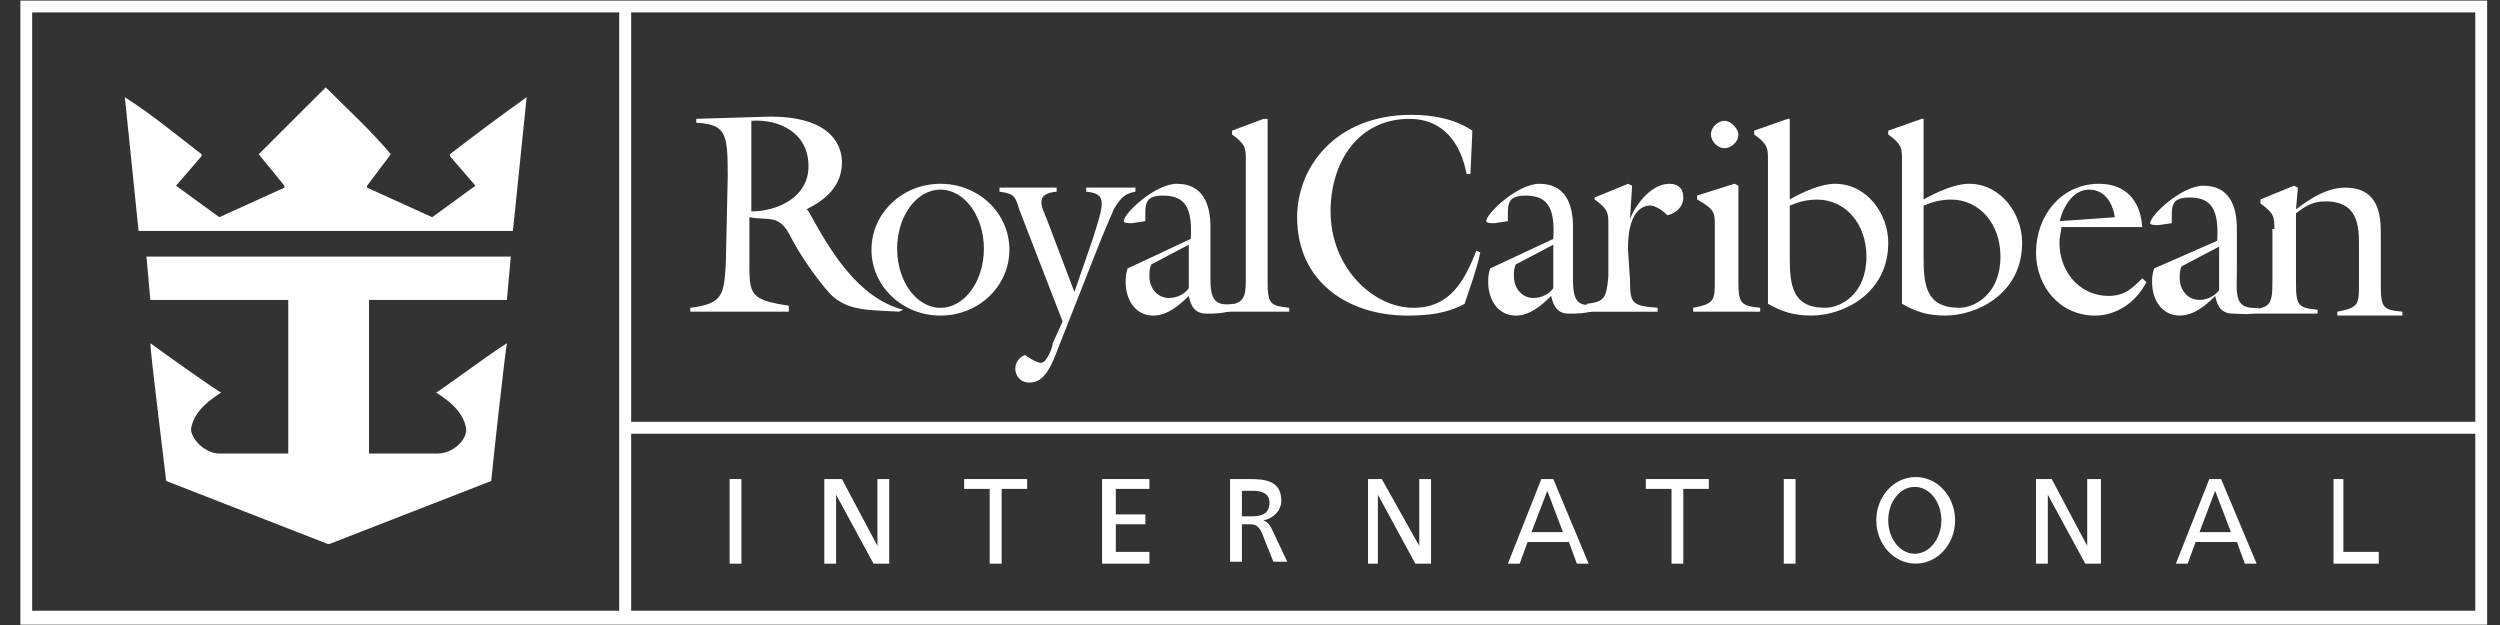 <svg width="112" height="28" viewBox="0 0 112 28" fill="none" xmlns="http://www.w3.org/2000/svg">
<rect x="0" y="0" width="112" height="28" fill="#333333" stroke="none"/>
<g clip-path="url(#clip0_4083_4447)">
<path fill-rule="evenodd" clip-rule="evenodd" d="M111.423 0.027V27.984H0.913V0.027H111.423ZM1.441 27.362H27.741V0.556H1.441V27.362ZM28.276 27.362H110.894V19.432H28.276V27.362ZM28.276 18.897H110.894V0.556H28.276V18.897Z" fill="white"/>
<path d="M32.687 21.461H33.215V25.252H32.687V21.461Z" fill="white"/>
<path d="M36.929 21.461H37.717L39.309 24.456V21.461H39.837V25.252H39.135L37.457 22.163V25.252H36.929V21.461Z" fill="white"/>
<path d="M44.337 21.902H43.194V21.461H46.016V21.902H44.873V25.252H44.337V21.902Z" fill="white"/>
<path d="M49.374 21.461H51.494V21.902H49.989V23.045H51.313V23.487H49.989V24.724H51.494V25.252H49.374V21.461Z" fill="white"/>
<path fill-rule="evenodd" clip-rule="evenodd" d="M55.108 21.461H55.991C56.693 21.461 57.402 21.548 57.402 22.43C57.402 22.872 57.047 23.226 56.606 23.313C56.787 23.4 56.874 23.487 56.961 23.668L57.67 25.165H57.047L56.519 23.841C56.346 23.487 56.165 23.487 55.904 23.487H55.637V25.165H55.108V21.461ZM55.637 23.132H56.078C56.606 23.132 56.874 22.959 56.874 22.517C56.874 22.163 56.606 21.989 56.165 21.989H55.637V23.132Z" fill="white"/>
<path d="M61.288 21.461H61.903L63.582 24.456V21.461H64.11V25.252H63.408L61.729 22.163V25.252H61.288V21.461Z" fill="white"/>
<path fill-rule="evenodd" clip-rule="evenodd" d="M69.051 21.461H69.587L71.171 25.252H70.643L70.289 24.283H68.436L68.082 25.252H67.554L69.051 21.461ZM69.319 21.989L68.61 23.841H70.021L69.319 21.989Z" fill="white"/>
<path d="M74.884 21.902H73.733V21.461H76.555V21.902H75.412V25.252H74.884V21.902Z" fill="white"/>
<path d="M79.913 21.461H80.441V25.252H79.913V21.461Z" fill="white"/>
<path fill-rule="evenodd" clip-rule="evenodd" d="M85.823 25.249C84.846 25.249 84.058 24.381 84.058 23.31C84.058 22.239 84.846 21.371 85.823 21.371C86.8 21.371 87.588 22.239 87.588 23.31C87.588 24.381 86.8 25.249 85.823 25.249ZM86.973 23.31C86.973 22.478 86.438 21.812 85.78 21.812C85.121 21.812 84.593 22.478 84.593 23.31C84.593 24.135 85.121 24.808 85.78 24.808C86.438 24.808 86.973 24.135 86.973 23.31Z" fill="white"/>
<path d="M91.214 21.461H91.916L93.507 24.456V21.461H94.122V25.252H93.421L91.742 22.163V25.252H91.214V21.461Z" fill="white"/>
<path fill-rule="evenodd" clip-rule="evenodd" d="M98.977 21.461H99.505L101.097 25.252H100.569L100.214 24.283H98.362L98.008 25.252H97.48L98.977 21.461ZM99.238 21.989L98.536 23.841H99.947L99.238 21.989Z" fill="white"/>
<path d="M104.542 21.461H104.983V24.724H106.568V25.252H104.542V21.461Z" fill="white"/>
<path d="M14.593 3.914C15.563 4.884 16.626 5.853 17.509 6.909L16.445 8.32V8.407L19.361 9.731L21.3 8.32L20.157 6.996V6.909C21.3 6.027 22.364 5.231 23.594 4.355L22.979 10.346H6.208L5.593 4.355C6.823 5.144 7.886 6.027 9.029 6.909V6.996L7.886 8.32L9.825 9.731L12.741 8.407V8.32L11.591 6.909L14.593 3.914Z" fill="white"/>
<path d="M22.891 11.41L22.71 13.436H16.532V20.317H19.621C20.33 20.317 21.039 19.608 20.858 19.079C20.684 18.37 20.062 17.929 19.534 17.582C19.621 17.582 21.741 15.99 22.71 15.375C22.623 15.816 22.009 21.373 22.009 21.547L14.766 24.368H14.679L7.444 21.547C7.444 21.46 6.735 15.816 6.735 15.375C7.705 16.084 9.825 17.582 9.911 17.582C9.383 17.929 8.768 18.37 8.587 19.079C8.414 19.521 9.123 20.317 9.825 20.317H12.914V13.436H6.735L6.562 11.497H22.891V11.41Z" fill="white"/>
<path fill-rule="evenodd" clip-rule="evenodd" d="M32.603 7.878C32.603 5.939 32.517 5.585 31.192 5.498V5.324L34.282 5.23C37.458 5.143 37.719 6.735 37.719 7.263C37.719 8.319 37.017 8.934 36.134 9.376L36.221 9.463C37.19 11.228 38.428 13.348 40.461 13.876L40.28 13.963C38.956 13.876 37.986 13.963 37.19 13.167C36.395 12.284 35.693 11.141 35.425 10.613C34.897 9.557 34.456 9.904 33.573 9.73V11.756C33.573 13.167 33.573 13.435 35.338 13.695V13.963H30.925V13.789C32.422 13.608 32.422 13.167 32.517 11.843L32.603 7.878ZM33.66 9.47C34.81 9.47 36.221 8.855 36.221 7.444C36.221 5.939 34.897 5.324 33.66 5.411V9.47Z" fill="white"/>
<path fill-rule="evenodd" clip-rule="evenodd" d="M42.131 14.138C40.424 14.138 39.042 12.822 39.042 11.186C39.042 9.551 40.424 8.234 42.131 8.234C43.846 8.234 45.221 9.551 45.221 11.186C45.221 12.822 43.846 14.138 42.131 14.138ZM44.078 11.143C44.078 9.681 43.209 8.495 42.131 8.495C41.061 8.495 40.192 9.681 40.192 11.143C40.192 12.604 41.061 13.791 42.131 13.791C43.209 13.791 44.078 12.604 44.078 11.143Z" fill="white"/>
<path d="M45.659 9.376C45.485 8.761 45.399 8.674 44.776 8.587V8.406H47.338V8.587C46.368 8.674 46.636 9.202 46.896 9.817L48.133 13.08L48.929 10.787C49.458 9.115 49.631 8.674 48.662 8.587V8.406H50.868V8.587C50.34 8.674 50.166 8.934 49.899 9.376L49.371 10.613L47.424 15.547C46.983 16.785 46.636 17.139 46.1 17.139C45.753 17.139 45.485 16.871 45.485 16.517C45.485 16.256 45.659 15.989 45.927 15.902C46.014 15.989 46.455 16.256 46.636 16.256C46.896 16.256 47.164 15.547 47.164 15.374L47.605 14.404L45.659 9.376Z" fill="white"/>
<path fill-rule="evenodd" clip-rule="evenodd" d="M53.345 10.702C53.432 9.291 53.078 8.763 52.108 8.763C51.225 8.763 51.312 9.204 51.312 9.906L50.697 10C50.611 10 50.343 10 50.343 9.906C50.343 9.558 51.754 8.234 52.723 8.234C53.873 8.234 54.228 9.117 54.228 10.173V11.939C54.228 13.082 54.141 13.791 55.284 13.61V13.878C54.843 14.051 54.402 14.051 54.047 14.051C53.519 14.051 53.345 13.697 53.258 13.256C52.817 13.697 52.282 14.138 51.667 14.138C50.871 14.138 50.43 13.436 50.43 12.641C50.43 12.467 50.43 12.286 50.516 12.026L53.345 10.702ZM51.58 11.845C51.493 12.026 51.493 12.199 51.493 12.373C51.493 12.908 51.848 13.35 52.376 13.35C52.73 13.35 53.085 13.169 53.258 12.908V10.962L51.58 11.845Z" fill="white"/>
<path d="M54.843 14.05V13.695C55.725 13.608 55.812 13.348 55.812 12.552V7.176C55.812 6.641 55.812 6.467 55.197 6.026V5.852L56.608 5.324H56.789V12.552C56.789 13.608 56.876 13.695 57.758 13.789V13.963H54.843V14.05Z" fill="white"/>
<path fill-rule="evenodd" clip-rule="evenodd" d="M69.588 10.702C69.674 9.291 69.32 8.763 68.35 8.763C67.468 8.763 67.555 9.204 67.555 9.906L66.939 10C66.845 10 66.585 10 66.585 9.906C66.585 9.558 67.996 8.234 68.965 8.234C70.116 8.234 70.47 9.117 70.47 10.173V11.939C70.47 13.082 70.376 13.878 71.527 13.61V13.878C71.085 14.051 70.644 14.051 70.289 14.051C69.761 14.051 69.588 13.697 69.493 13.256C69.052 13.697 68.524 14.138 67.909 14.138C67.113 14.138 66.672 13.436 66.672 12.641C66.672 12.467 66.672 12.286 66.759 12.026L69.588 10.702ZM67.909 11.845C67.822 12.026 67.822 12.199 67.822 12.373C67.822 12.908 68.177 13.35 68.705 13.35C69.059 13.35 69.414 13.169 69.588 12.908V10.962L67.909 11.845Z" fill="white"/>
<path d="M65.876 7.793H65.702C65.434 6.382 64.638 5.325 63.141 5.325C60.847 5.325 59.61 7.264 59.61 9.464C59.61 12.025 61.549 13.79 63.314 13.79C64.993 13.79 65.615 12.553 66.143 11.229L66.317 11.316C66.143 12.112 65.876 12.821 65.615 13.61C64.819 14.051 63.937 14.138 63.054 14.138C60.406 14.138 58.112 12.64 58.112 9.732C58.112 7.438 59.878 5.145 63.228 5.145C64.197 5.145 65.174 5.325 65.962 5.854L65.876 7.793Z" fill="white"/>
<path fill-rule="evenodd" clip-rule="evenodd" d="M99.33 10.787C99.417 9.377 99.062 8.848 98.093 8.848C97.21 8.848 97.297 9.29 97.297 9.999L96.682 10.086C96.595 10.086 96.327 10.086 96.327 9.999C96.327 9.644 97.738 8.32 98.715 8.32C99.858 8.32 100.212 9.203 100.212 10.259V12.025C100.212 13.168 100.039 13.877 101.182 13.79V13.964C100.741 14.137 100.386 14.05 100.039 14.05C99.503 14.05 99.33 13.696 99.243 13.262C98.802 13.696 98.273 14.137 97.651 14.137C96.855 14.137 96.414 13.436 96.414 12.64C96.414 12.466 96.414 12.285 96.508 12.025L99.33 10.787ZM97.738 11.931C97.651 12.111 97.651 12.285 97.651 12.459C97.651 12.994 98.006 13.436 98.534 13.436C98.888 13.436 99.236 13.255 99.417 12.994V11.048L97.738 11.931Z" fill="white"/>
<path d="M73.024 12.554C73.024 13.61 73.118 13.697 74.261 13.791V13.965H71.085V13.61C71.881 13.523 71.968 13.35 72.055 12.38V10.087C72.055 9.558 72.055 9.378 71.439 8.936V8.849L72.937 8.234L73.118 8.321L73.024 9.819C73.292 9.117 74.001 8.234 74.789 8.234C75.144 8.234 75.412 8.408 75.412 8.849C75.412 9.291 75.057 9.558 74.703 9.645C74.529 9.464 74.174 9.204 73.907 9.204C72.85 9.291 72.937 11.056 72.937 11.23L73.024 12.554Z" fill="white"/>
<path d="M77.88 6.025C77.88 6.38 77.533 6.64 77.265 6.64C76.911 6.64 76.65 6.293 76.65 6.025C76.65 5.671 76.998 5.41 77.265 5.41C77.533 5.41 77.88 5.765 77.88 6.025ZM75.855 13.962V13.789C76.824 13.608 76.824 13.434 76.824 12.551V10.084C76.824 9.556 76.824 9.375 76.028 8.934V8.76L77.707 8.232L77.88 8.319V12.551C77.88 13.608 77.974 13.694 78.857 13.789V13.962H75.855Z" fill="white"/>
<path fill-rule="evenodd" clip-rule="evenodd" d="M85.208 7.176C85.208 6.641 85.208 6.467 84.593 6.026V5.852L86.091 5.324H86.177V8.935C86.799 8.587 87.588 8.233 88.21 8.233C89.621 8.233 90.591 9.557 90.591 10.874C90.591 13.167 88.565 14.137 87.147 14.137C86.358 14.137 85.823 13.963 85.208 13.608V7.176ZM86.177 11.496C86.177 12.733 86.264 13.789 87.769 13.789C88.471 13.789 89.621 13.174 89.621 11.496C89.621 9.998 88.652 8.942 87.415 8.942C86.973 8.942 86.619 9.029 86.177 9.209V11.496Z" fill="white"/>
<path fill-rule="evenodd" clip-rule="evenodd" d="M79.204 7.176C79.204 6.641 79.204 6.467 78.589 6.026V5.852L80.087 5.324H80.181V8.935C80.796 8.587 81.591 8.233 82.206 8.233C83.617 8.233 84.594 9.557 84.594 10.874C84.594 13.167 82.561 14.137 81.15 14.137C80.354 14.137 79.826 13.963 79.204 13.608V7.176ZM80.181 11.496C80.181 12.733 80.267 13.789 81.765 13.789C82.474 13.789 83.617 13.174 83.617 11.496C83.617 9.998 82.648 8.942 81.411 8.942C80.969 8.942 80.622 9.029 80.181 9.209V11.496Z" fill="white"/>
<path fill-rule="evenodd" clip-rule="evenodd" d="M92.27 10.702C92.183 12.026 93.066 13.256 94.477 13.256C95.186 13.256 95.533 12.908 95.975 12.467L96.156 12.641C95.714 13.523 94.831 14.138 93.862 14.138C92.27 14.138 91.214 12.822 91.214 11.316C91.214 9.645 92.357 8.234 94.036 8.234C95.186 8.234 95.888 8.936 95.975 10.173H92.357L92.27 10.702ZM94.745 9.732C94.658 9.117 94.303 8.495 93.594 8.495C92.892 8.495 92.451 9.204 92.27 9.906L94.745 9.732Z" fill="white"/>
<path d="M101.891 10.259C101.891 9.731 101.891 9.558 101.268 9.116V8.935L102.773 8.32L102.947 8.407L102.86 9.377C103.569 8.848 104.271 8.407 105.067 8.407C106.565 8.407 106.659 9.644 106.659 10.433V12.726C106.659 13.79 106.745 13.877 107.628 13.964V14.137H104.712V13.964C105.682 13.79 105.682 13.609 105.682 12.726V11.229C105.682 10.346 105.776 9.022 104.184 9.022C103.656 9.022 103.302 9.203 102.86 9.558V12.64C102.86 13.696 102.947 13.79 103.83 13.877V14.05H100.827V13.877C101.71 13.79 101.804 13.609 101.804 12.64V10.259H101.891Z" fill="white"/>
</g>
<defs>
<clipPath id="clip0_4083_4447">
<rect width="110.553" height="28" fill="white" transform="translate(0.913)"/>
</clipPath>
</defs>
</svg>
